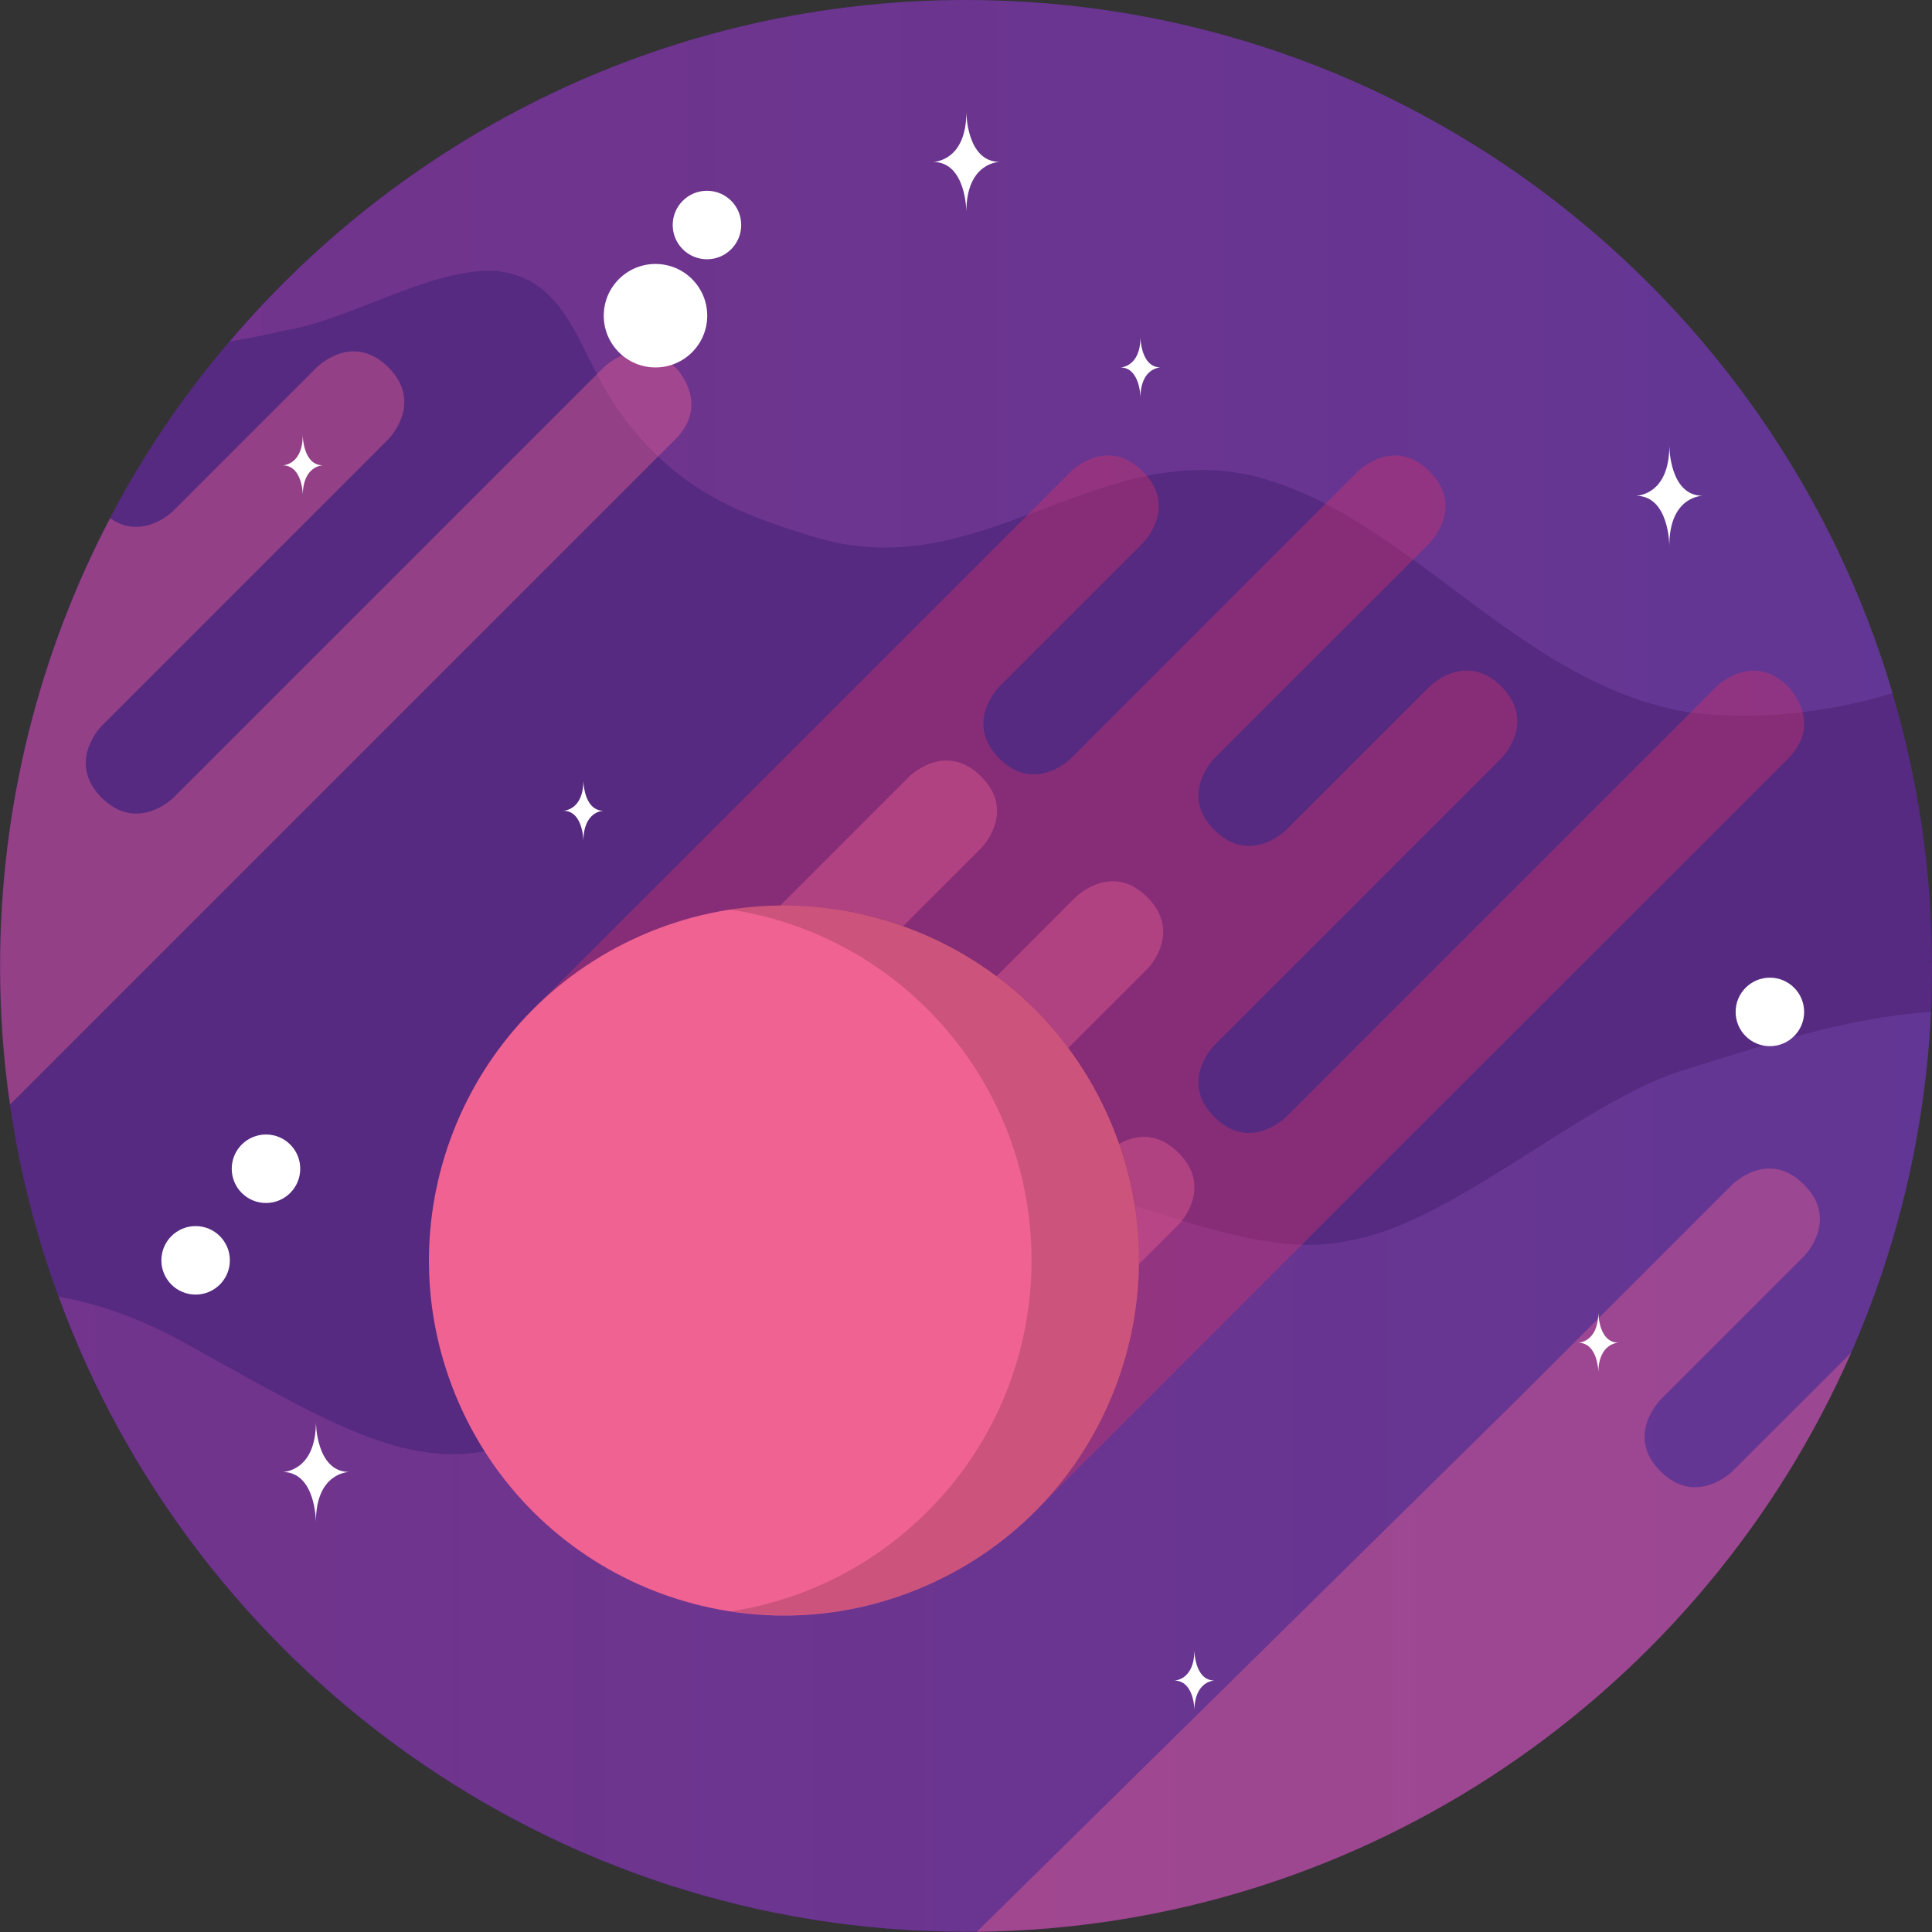 <svg width="204" height="204" viewBox="0 0 204 204" fill="none" xmlns="http://www.w3.org/2000/svg">
<rect x="0" y="0" width="204" height="204" fill="#333333" stroke="none"/>
<path d="M204 102.01C204 103.647 203.981 105.245 203.886 106.863C203.277 119.598 200.326 131.742 195.453 142.84C179.825 178.493 144.363 203.543 103.133 203.981H102.01C58.057 203.981 20.482 176.037 6.186 136.939C3.807 130.467 2.056 123.653 1.047 116.61C0.343 111.851 0 106.94 0 101.99C0 84.935 4.207 68.85 11.611 54.707C15.114 48.007 19.34 41.782 24.213 36.072C42.962 14.01 70.849 0 101.99 0C148.227 0 187.363 30.932 199.812 73.171C202.553 82.365 204 92.016 204 102.01Z" fill="#552A80"/>
<g opacity="0.2">
<path d="M203.902 106.846C203.293 119.58 200.343 131.725 195.47 142.822C179.842 178.475 144.379 203.525 103.149 203.963H102.026C58.074 203.963 20.498 176.02 6.203 136.921C10.353 137.645 14.693 139.167 19.299 141.68C43.398 155.062 50.536 160.43 71.97 139.91C81.792 130.963 90.719 125.614 104.101 124.739C116.607 123.863 130.864 133.647 142.476 130.982C153.193 129.212 166.574 116.706 177.272 113.146C185.952 110.462 194.956 107.417 203.902 106.846Z" fill="url(#paint0_linear_1138_1832)"/>
</g>
<g opacity="0.2">
<path d="M199.85 73.19C192.749 75.36 185.211 76.084 178.13 75.189C159.819 72.048 148.302 53.736 131.57 50.082C115.352 46.941 103.322 61.598 86.571 56.877C77.682 54.25 71.4 51.623 65.632 43.781C60.95 37.518 60.417 29.676 52.574 28.629C45.779 28.096 36.889 33.845 30.094 34.892C28.228 35.329 26.268 35.729 24.25 36.072C43 14.01 70.886 0 102.028 0C148.264 0.038 187.401 30.951 199.85 73.19Z" fill="url(#paint1_linear_1138_1832)"/>
</g>
<path opacity="0.4" d="M90.365 72.505L113.093 49.777C113.093 49.777 116.881 45.989 120.669 49.777C124.457 53.565 120.669 57.353 120.669 57.353L105.517 72.505C105.517 72.505 101.729 76.293 105.517 80.081C109.305 83.869 113.093 80.081 113.093 80.081L143.378 49.777C143.378 49.777 147.166 45.989 150.954 49.777C154.742 53.565 150.954 57.353 150.954 57.353L128.226 80.062C128.226 80.062 124.438 83.85 128.226 87.638C132.014 91.426 135.802 87.638 135.802 87.638L150.954 72.486C150.954 72.486 154.742 68.698 158.53 72.486C162.318 76.274 158.53 80.062 158.53 80.062L128.226 110.366C128.226 110.366 124.438 114.154 128.226 117.942C132.014 121.73 135.802 117.942 135.802 117.942L181.239 72.505C181.239 72.505 185.027 68.717 188.815 72.505C188.815 72.505 192.603 76.293 188.815 80.081C185.027 83.85 109.286 159.591 109.286 159.591L56.273 106.578L90.365 72.505Z" fill="#D23369"/>
<path opacity="0.4" d="M65.734 112.271L96.019 81.986C96.019 81.986 99.807 78.198 103.595 81.986C107.383 85.774 103.595 89.562 103.595 89.562L72.32 120.818L65.734 112.271Z" fill="#F06292"/>
<path opacity="0.4" d="M83.281 125.023L113.566 94.738C113.566 94.738 117.354 90.95 121.142 94.738C124.93 98.526 121.142 102.314 121.142 102.314L89.867 133.57L83.281 125.023Z" fill="#F06292"/>
<path opacity="0.4" d="M86.578 152.015L116.863 121.73C116.863 121.73 120.651 117.942 124.439 121.73C128.227 125.518 124.439 129.306 124.439 129.306L93.183 160.562L86.578 152.015Z" fill="#F06292"/>
<path d="M97.838 167.418C116.793 159.101 125.417 136.992 117.099 118.037C108.782 99.083 86.674 90.459 67.719 98.776C48.764 107.094 40.141 129.202 48.458 148.157C56.775 167.111 78.883 175.735 97.838 167.418Z" fill="#F06292"/>
<g opacity="0.15">
<path d="M109.308 106.577C123.946 121.215 123.946 144.952 109.308 159.59C100.571 168.327 88.56 171.848 77.177 170.135C84.772 168.974 92.081 165.453 97.944 159.59C112.582 144.952 112.582 121.215 97.944 106.577C92.081 100.714 84.734 97.192 77.062 96.031C88.465 94.28 100.514 97.783 109.308 106.577Z" fill="black"/>
</g>
<path opacity="0.4" d="M71.321 46.37C68.371 49.32 21.411 96.28 1.063 116.628C0.358 111.87 0.016 106.959 0.016 102.009C0.016 84.954 4.222 68.869 11.627 54.726C15.111 57.144 18.289 53.946 18.289 53.946L33.441 38.794C33.441 38.794 37.21 34.986 41.017 38.794C44.786 42.562 41.017 46.37 41.017 46.37L10.732 76.655C10.732 76.655 6.963 80.424 10.732 84.231C14.54 87.999 18.308 84.231 18.308 84.231L63.745 38.794C63.745 38.794 67.552 34.986 71.321 38.794C71.321 38.794 75.109 42.562 71.321 46.37Z" fill="#F06292"/>
<path opacity="0.4" d="M195.461 142.839C179.833 178.491 144.371 203.542 103.141 203.98L160.189 147.788L182.917 125.079C182.917 125.079 186.686 121.272 190.474 125.079C194.281 128.848 190.474 132.655 190.474 132.655L175.341 147.788C175.341 147.788 171.534 151.595 175.341 155.364C179.11 159.133 182.917 155.364 182.917 155.364L195.461 142.839Z" fill="#F06292"/>
<path d="M69.213 38.797C72.23 38.797 74.676 36.351 74.676 33.334C74.676 30.317 72.23 27.871 69.213 27.871C66.196 27.871 63.75 30.317 63.75 33.334C63.75 36.351 66.196 38.797 69.213 38.797Z" fill="white"/>
<path d="M74.648 27.376C76.645 27.376 78.265 25.757 78.265 23.759C78.265 21.762 76.645 20.143 74.648 20.143C72.65 20.143 71.031 21.762 71.031 23.759C71.031 25.757 72.65 27.376 74.648 27.376Z" fill="white"/>
<path d="M186.882 110.466C188.88 110.466 190.499 108.847 190.499 106.849C190.499 104.852 188.88 103.232 186.882 103.232C184.885 103.232 183.266 104.852 183.266 106.849C183.266 108.847 184.885 110.466 186.882 110.466Z" fill="white"/>
<path d="M28.085 127.024C30.083 127.024 31.702 125.405 31.702 123.408C31.702 121.41 30.083 119.791 28.085 119.791C26.088 119.791 24.469 121.41 24.469 123.408C24.469 125.405 26.088 127.024 28.085 127.024Z" fill="white"/>
<path d="M20.656 136.696C22.653 136.696 24.272 135.077 24.272 133.08C24.272 131.082 22.653 129.463 20.656 129.463C18.658 129.463 17.039 131.082 17.039 133.08C17.039 135.077 18.658 136.696 20.656 136.696Z" fill="white"/>
<path d="M59.469 85.606C59.469 85.606 61.601 85.606 61.601 82.389C61.601 82.389 61.601 85.606 63.733 85.606C63.733 85.606 61.601 85.606 61.601 88.823C61.601 88.823 61.601 85.606 59.469 85.606Z" fill="white"/>
<path d="M123.984 177.449C123.984 177.449 126.116 177.449 126.116 174.232C126.116 174.232 126.116 177.449 128.248 177.449C128.248 177.449 126.116 177.449 126.116 180.666C126.135 180.647 126.135 177.449 123.984 177.449Z" fill="white"/>
<path d="M118.289 38.797C118.289 38.797 120.421 38.797 120.421 35.58C120.421 35.58 120.421 38.797 122.553 38.797C122.553 38.797 120.421 38.797 120.421 42.014C120.421 42.014 120.421 38.797 118.289 38.797Z" fill="white"/>
<path d="M166.633 141.777C166.633 141.777 168.765 141.777 168.765 138.561C168.765 138.561 168.765 141.777 170.897 141.777C170.897 141.777 168.765 141.778 168.765 144.994C168.784 144.994 168.784 141.777 166.633 141.777Z" fill="white"/>
<path d="M29.836 49.135C29.836 49.135 31.968 49.135 31.968 45.918C31.968 45.918 31.968 49.135 34.1 49.135C34.1 49.135 31.968 49.135 31.968 52.352C31.987 52.352 31.987 49.135 29.836 49.135Z" fill="white"/>
<path d="M98.516 17.097C98.516 17.097 102.037 17.097 102.037 11.824C102.037 11.824 102.037 17.097 105.559 17.097C105.559 17.097 102.037 17.097 102.037 22.37C102.037 22.37 102.037 17.097 98.516 17.097Z" fill="white"/>
<path d="M29.836 155.425C29.836 155.425 33.357 155.425 33.357 150.152C33.357 150.152 33.357 155.425 36.879 155.425C36.879 155.425 33.357 155.425 33.357 160.698C33.357 160.698 33.357 155.425 29.836 155.425Z" fill="white"/>
<path d="M172.742 52.349C172.742 52.349 176.264 52.349 176.264 47.076C176.264 47.076 176.264 52.349 179.785 52.349C179.785 52.349 176.264 52.349 176.264 57.622C176.264 57.622 176.264 52.349 172.742 52.349Z" fill="white"/>
<defs>
<linearGradient id="paint0_linear_1138_1832" x1="6.206" y1="155.42" x2="203.898" y2="155.42" gradientUnits="userSpaceOnUse">
<stop stop-color="#E559BD"/>
<stop offset="1" stop-color="#9765E5"/>
</linearGradient>
<linearGradient id="paint1_linear_1138_1832" x1="24.253" y1="37.802" x2="199.857" y2="37.802" gradientUnits="userSpaceOnUse">
<stop stop-color="#E559BD"/>
<stop offset="1" stop-color="#9765E5"/>
</linearGradient>
</defs>
</svg>
